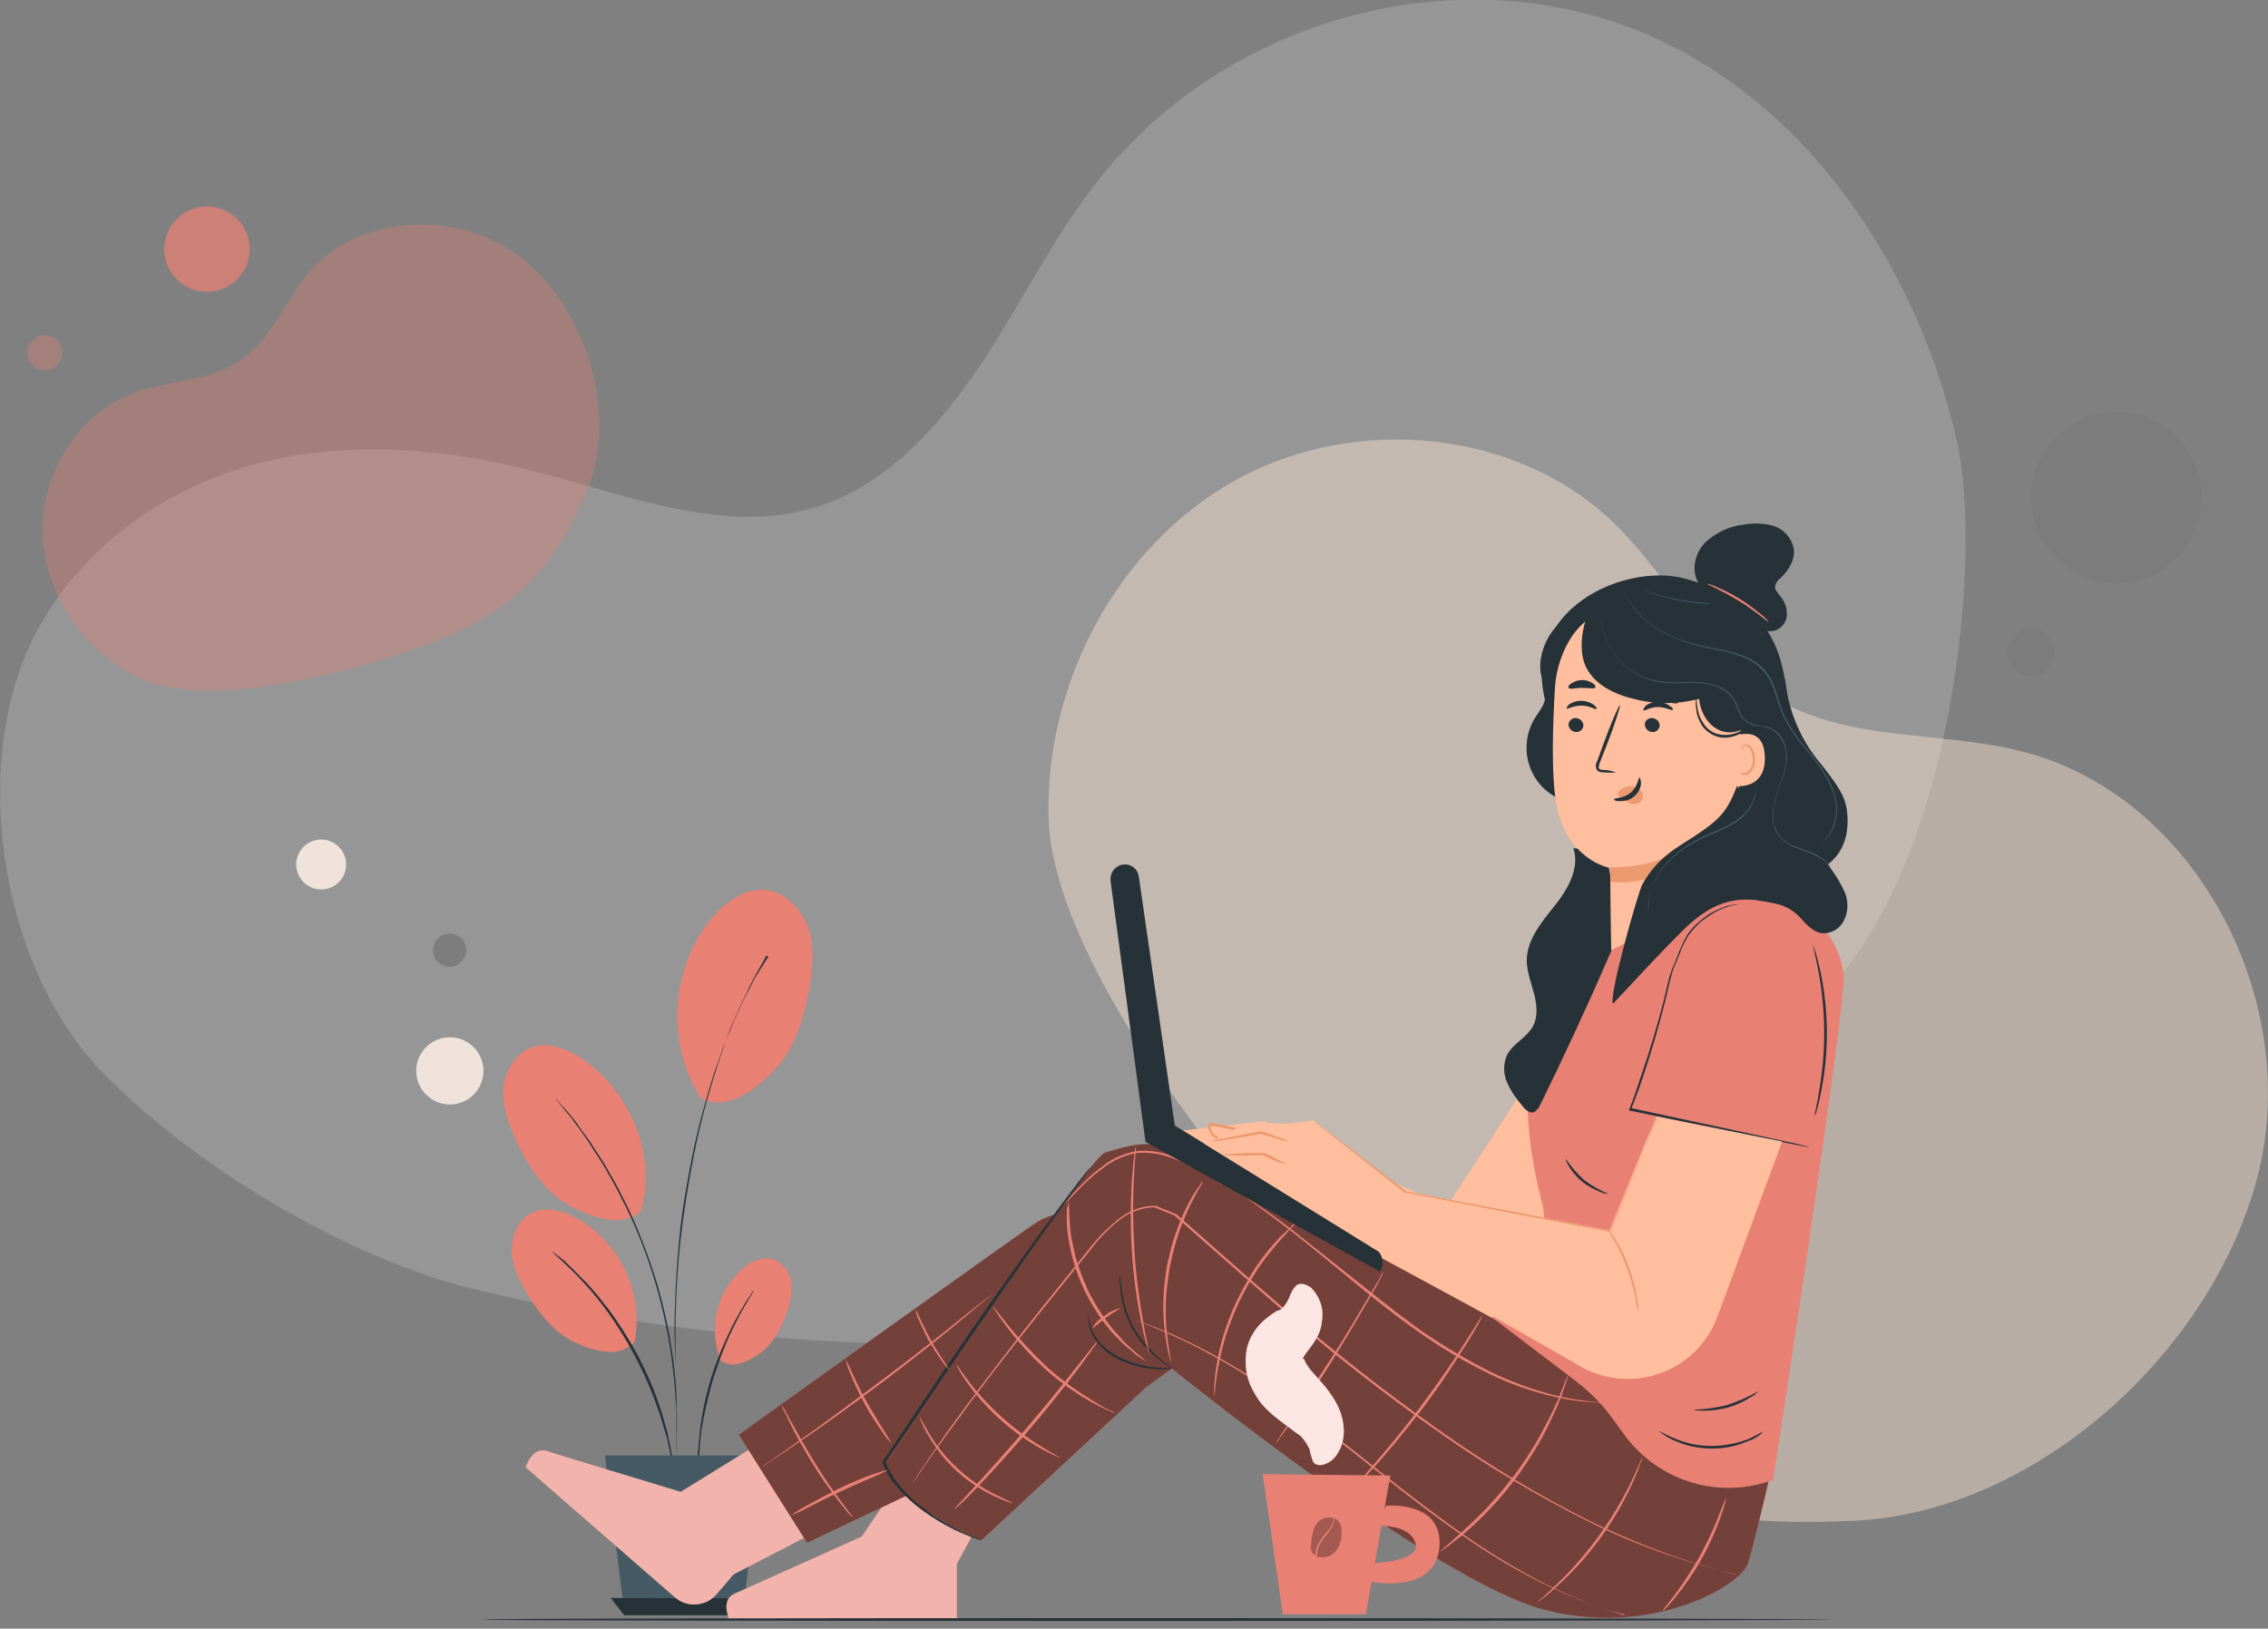 <?xml version="1.0" encoding="utf-8"?>
<!-- Generator: Adobe Illustrator 24.0.1, SVG Export Plug-In . SVG Version: 6.00 Build 0)  -->
<svg version="1.1" id="Layer_1" xmlns="http://www.w3.org/2000/svg" xmlns:xlink="http://www.w3.org/1999/xlink" x="0px" y="0px"
	 viewBox="0 0 472.4 339.3" style="enable-background:new 0 0 472.4 339.3;" xml:space="preserve">
<rect x="0" y="0" width="472.4" height="339.3" fill="#808080" stroke="none"/>
<style type="text/css">
	.st0{opacity:0.21;}
	.st1{fill:#EBEBEB;}
	.st2{fill:#E98074;}
	.st3{fill:#263238;}
	.st4{fill:#455A64;}
	.st5{fill:#FAFAFA;}
	.st6{opacity:0.34;fill:#E98074;}
	.st7{opacity:0.44;}
	.st8{fill:#FFE5D4;}
	.st9{opacity:0.72;fill:#E98074;}
	.st10{opacity:0.85;}
	.st11{fill:#FFF0E8;}
	.st12{opacity:0.33;fill:#E98074;}
	.st13{opacity:0.17;}
	.st14{fill:#FFBE9D;}
	.st15{fill:#EB996E;}
	.st16{opacity:0.4;}
	.st17{fill:#FFFFFF;}
	.st18{opacity:0.5;}
	.st19{opacity:0.8;}
	.st20{opacity:0.3;}
	.st21{opacity:3.000000e-02;}
</style>
<g id="freepik--background-simple--inject-159" class="st0">
	<path class="st1" d="M374.7,211.7c31.6-24.3,38.6-94.6,32.9-119.8C398.6,52,372,15.6,334.4,4s-81.2,2.2-106,34
		c-9.4,11.9-16,25.9-24.5,38.5s-19.3,24.4-33.4,29c-19.1,6.1-39.3-2.2-58.7-7.2c-20.5-5.3-42.3-6.9-62.4-0.5S11,119.4,3.9,140.2
		c-9.1,26.8-1.8,63.8,17.8,83.6s50.7,38.3,77.1,44.8C191.1,291,314.4,284.5,374.7,211.7"/>
</g>
<g id="freepik--Plant--inject-159">
	<path class="st2" d="M146,228.8c-7.4-11.3-6.3-27.6,2.5-37.8c2.8-3.2,6.6-5.9,10.8-5.6s7.8,4.1,9.1,8.1s0.9,8.6,0.1,12.8
		c-1.1,5.9-2.9,12-7,16.4S151.2,231.7,146,228.8"/>
	<path class="st2" d="M150.1,283.4c-2.7-6.8-0.8-14.5,4.7-19.2c1.7-1.4,3.9-2.5,6.1-1.9c2.2,0.8,3.7,2.7,3.9,5
		c0.2,2.3-0.2,4.5-1.1,6.6c-1.1,3-2.6,5.9-5.1,7.8S152.5,285.4,150.1,283.4"/>
	<path class="st2" d="M132.2,279.5c1.9-10.4-3.1-20.8-12.4-25.9c-2.8-1.5-6.3-2.3-9.1-0.9s-4.3,5-4.1,8.3s1.8,6.3,3.5,9
		c2.4,3.9,5.4,7.6,9.5,9.6S129.3,283,132.2,279.5"/>
	<path class="st2" d="M133.5,252.3c3.5-11.5-2.5-25.4-12.5-31.9c-3.1-2-7.1-3.5-10.5-2.1s-5.6,5.3-5.7,9.1s1.4,7.5,3,10.9
		c2.4,4.8,5.4,9.5,9.9,12.3S129.6,256.1,133.5,252.3"/>
	<path class="st3" d="M140.6,308.3c-0.1-0.2-0.1-0.4-0.1-0.5c-0.1-0.4-0.1-1-0.2-1.6c0-0.4-0.1-0.7-0.2-1.1s-0.2-0.9-0.3-1.4
		c-0.2-1-0.4-2.1-0.7-3.3c-0.1-0.6-0.3-1.3-0.5-1.9s-0.4-1.3-0.6-2c-0.4-1.4-0.9-2.9-1.5-4.5c-2.5-6.7-5.9-13.1-10.1-18.9
		c-1-1.3-1.9-2.6-2.9-3.7l-1.4-1.6l-1.3-1.4c-0.8-0.9-1.6-1.7-2.4-2.4l-1-1l-0.9-0.8l-1.2-1.1c-0.1-0.1-0.3-0.3-0.4-0.4
		c0.2,0.1,0.3,0.2,0.5,0.3l1.3,1c0.3,0.2,0.6,0.5,0.9,0.7l1,1c0.7,0.7,1.6,1.5,2.4,2.4l1.4,1.4l1.4,1.6c1,1.1,1.9,2.4,3,3.7
		c2.1,2.9,4.1,6,5.8,9.1c1.7,3.2,3.2,6.5,4.4,9.9c0.5,1.6,1.1,3.1,1.4,4.5c0.2,0.7,0.4,1.4,0.6,2.1l0.4,1.9c0.3,1.2,0.5,2.4,0.6,3.3
		c0.1,0.5,0.2,0.9,0.2,1.4s0.1,0.8,0.1,1.2c0.1,0.6,0.1,1.2,0.1,1.6C140.6,307.9,140.6,308.1,140.6,308.3z"/>
	<path class="st3" d="M140.3,310.4c0-0.1,0-0.2,0-0.2c0-0.2,0-0.4,0-0.7c0.1-0.6,0.1-1.5,0.2-2.5c0.1-0.5,0.1-1.2,0.2-1.8
		s0.1-1.4,0.1-2.2c0-1.6,0.2-3.4,0.1-5.3c0-1,0-2,0-3.1s-0.1-2.2-0.2-3.4c-0.1-2.3-0.4-4.8-0.7-7.4c-1.5-11.3-4.7-22.3-9.7-32.5
		c-1.2-2.3-2.3-4.6-3.5-6.6c-0.6-1-1.1-2-1.7-2.9l-1.7-2.6c-1-1.7-2.1-3.1-3-4.4c-0.5-0.6-0.9-1.2-1.3-1.8l-1.2-1.4l-1.6-2l-0.4-0.5
		c-0.1-0.1-0.1-0.2-0.1-0.2c0.1,0,0.1,0.1,0.2,0.2l0.4,0.5l1.7,1.9l1.2,1.4c0.4,0.5,0.9,1.1,1.3,1.8c0.9,1.3,2.1,2.7,3.1,4.4
		l1.7,2.6c0.6,0.9,1.1,1.9,1.7,2.9c1.2,2,2.3,4.2,3.5,6.6c2.5,5.2,4.5,10.5,6.2,16c1.6,5.5,2.8,11.1,3.5,16.7
		c0.3,2.6,0.6,5.1,0.6,7.4c0,1.2,0.1,2.3,0.1,3.4s0,2.1,0,3.1c0,2-0.1,3.8-0.2,5.4c-0.1,0.8-0.1,1.5-0.1,2.2s-0.2,1.3-0.2,1.8
		c-0.1,1.1-0.2,1.9-0.3,2.5c0,0.3-0.1,0.5-0.1,0.7C140.4,310.3,140.4,310.3,140.3,310.4z"/>
	<path class="st3" d="M159.6,199.1c0,0.1-0.1,0.1-0.1,0.2l-0.3,0.6l-1.3,2.3c-0.3,0.5-0.6,1-0.9,1.6l-1,2l-1.1,2.3
		c-0.4,0.8-0.8,1.7-1.2,2.6s-0.8,1.9-1.3,2.9s-0.8,2.1-1.2,3.2c-0.2,0.6-0.4,1.1-0.6,1.7l-0.6,1.8c-0.4,1.2-0.8,2.4-1.2,3.7
		c-1.6,5.1-3.1,10.7-4.3,16.8s-2.1,11.8-2.7,17.1s-0.9,10.1-1,14.1c-0.1,2-0.1,3.8-0.1,5.4s0,3,0,4.1s0,2,0,2.6v0.7
		c0,0.1,0,0.2,0,0.2c0,0,0-0.1,0-0.2s0-0.4,0-0.7c0-0.6-0.1-1.5-0.1-2.6s-0.1-2.5-0.1-4.1s0-3.4,0.1-5.4c0.1-4,0.4-8.8,0.9-14.1
		s1.5-11.1,2.7-17.1s2.8-11.7,4.4-16.8c0.4-1.3,0.9-2.5,1.3-3.7l0.6-1.8l0.7-1.7c0.4-1.1,0.9-2.2,1.3-3.2s0.9-2,1.3-2.9
		s0.8-1.8,1.2-2.6s0.8-1.6,1.2-2.3l1-2c0.3-0.6,0.7-1.1,1-1.6l1.4-2.2c0.1-0.2,0.3-0.4,0.4-0.6S159.6,199.1,159.6,199.1z"/>
	<path class="st3" d="M157.1,268.7c-0.2,0.5-0.5,0.9-0.8,1.4c-0.5,0.9-1.3,2.1-2.2,3.8s-1.8,3.5-2.8,5.8c-1,2.4-1.9,4.9-2.7,7.4
		c-0.8,2.7-1.4,5.3-1.9,7.6s-0.8,4.5-0.9,6.3s-0.3,3.3-0.3,4.3c0,0.5,0,1.1-0.1,1.6c-0.1-0.5-0.1-1.1-0.1-1.6c0-1,0-2.5,0.2-4.3
		c0.2-2.1,0.4-4.3,0.8-6.4c0.9-5.2,2.5-10.2,4.7-15.1c0.9-2,1.8-3.9,2.9-5.8c0.9-1.6,1.7-2.9,2.3-3.7
		C156.4,269.5,156.8,269.1,157.1,268.7z"/>
	<polygon class="st4" points="126,303.2 158.6,303.2 154.7,336.5 130.1,336.5 	"/>
	<polygon class="st3" points="127.2,332.9 130,336.5 154.7,336.5 157.5,333 	"/>
	<path class="st5" d="M157.3,313c0,0.1-6.8,0.3-15.1,0.3s-15.1-0.1-15.1-0.3s6.8-0.2,15.1-0.2S157.3,312.9,157.3,313z"/>
	<path class="st5" d="M157.3,315.2c0,0.1-6.8,0.2-15.1,0.2s-15.1-0.1-15.1-0.2s6.8-0.2,15.1-0.2S157.3,315.1,157.3,315.2z"/>
	<path class="st5" d="M156.9,317.4c0,0.1-6.5,0.3-14.6,0.3s-14.6-0.1-14.6-0.3s6.5-0.2,14.6-0.2S156.9,317.2,156.9,317.4z"/>
</g>
<path class="st6" d="M84,136c-18.4,6.3-43,10.8-54.5,5.5s-20-17.1-20.6-29.8s7.3-25.6,19.2-29.9c7.2-2.6,15.6-2.3,22-6.7
	c6.4-4.4,9.2-12.2,14.1-18.2c11-12.9,32.8-13.3,45.6-2.2s19,32.4,12.3,48C115.4,118.3,106.9,128.7,84,136"/>
<g class="st7">
	<path class="st8" d="M282.9,273.5c-30.7-30.4-63.8-75.2-64.5-103.3s14.5-56.7,39.2-70.3s58.2-10.5,78.4,8.9
		c12.3,11.9,20,28.9,34.9,37.3s33.4,6.2,50.1,10.4c36.5,9.2,58.7,52.2,49.2,88.7c-9.5,36.4-45.9,69.6-83.6,71.6
		C348.9,318.6,319.9,311.8,282.9,273.5"/>
</g>
<circle class="st9" cx="43.1" cy="51.9" r="8.9"/>
<g class="st10">
	<circle class="st11" cx="93.7" cy="223.1" r="7"/>
</g>
<g class="st10">
	<circle class="st11" cx="66.9" cy="180.1" r="5.2"/>
</g>
<path class="st12" d="M13,73.2c0.1,2-1.4,3.8-3.4,3.9s-3.8-1.4-3.9-3.4c-0.1-2,1.4-3.8,3.4-3.9C11.1,69.7,12.9,71.2,13,73.2
	C13,73.2,13,73.2,13,73.2z"/>
<g class="st13">
	<path d="M97.1,197.7c0.1,1.9-1.3,3.6-3.2,3.7c-1.9,0.1-3.6-1.3-3.7-3.2c-0.1-1.9,1.3-3.6,3.2-3.7C95.3,194.4,97,195.8,97.1,197.7
		C97.1,197.7,97.1,197.7,97.1,197.7z"/>
</g>
<g id="freepik--character-2--inject-159">
	<path class="st14" d="M318.2,225.5l-16.7,25.7l-24.4-10.4l-13.8-7.2l-16.9,1.9l23.9,14.8l0,0l23.3,21.9c5.2,6,14.2,6.7,20.3,1.6
		c1.3-1.1,2.3-2.4,3.2-3.9l19-33.7L318.2,225.5z"/>
	<path class="st14" d="M273.2,239.7c-6.8-2.4-13.9-4.3-21-5.6c-0.4,0.5,0.1,2,0.7,2.4c0.6,0.5,1.3,0.8,2,0.9
		c0.7,0.1,1.4,0.3,2.1,0.6c0.9,0.6,1.6,1.4,2,2.4c1.9,3.1,6.3,5,10.7,4.8"/>
	<path class="st15" d="M269.6,245.3c-0.1,0-0.3,0.1-0.5,0.1c-0.4,0-0.9,0-1.3,0c-1.6-0.1-3.2-0.5-4.6-1.1c-1-0.4-2-1-2.8-1.8
		c-0.5-0.4-0.9-0.9-1.3-1.4c-0.4-0.5-0.7-1.1-1-1.6c-0.3-0.6-0.8-1-1.4-1.3c-0.6-0.2-1.3-0.4-2-0.5c-0.8-0.2-1.5-0.5-2.1-1
		c-0.3-0.3-0.5-0.6-0.7-1c-0.2-0.4-0.2-0.8-0.2-1.2c0-0.2,0.1-0.4,0.2-0.5l0.1-0.1h0.1c5.1,0.9,10.1,2.1,14.9,3.7
		c1.9,0.6,3.4,1.1,4.4,1.5c0.5,0.2,1.1,0.4,1.6,0.6c-0.6-0.1-1.1-0.3-1.6-0.4l-4.4-1.3c-4.9-1.5-9.9-2.7-14.9-3.5l0.2-0.1
		c0,0.1-0.1,0.1-0.1,0.2c0,0.7,0.2,1.3,0.7,1.8c0.6,0.4,1.2,0.7,1.9,0.9c0.7,0.1,1.4,0.3,2.1,0.6c0.7,0.3,1.2,0.8,1.5,1.5
		c1,2.1,2.8,3.7,4.9,4.7c1.4,0.7,2.9,1.1,4.5,1.2C269,245.3,269.6,245.2,269.6,245.3z"/>
	<path class="st2" d="M175,316.5L152.8,328l-3.6,4.2c-2.2,2.5-6.1,2.8-8.6,0.6c0,0,0,0,0,0l-31.1-27.1c0,0,1.3-4.4,4.4-3.4
		s27.9,8.5,27.9,8.5l20.7-12.8L175,316.5z"/>
	<g class="st16">
		<path class="st17" d="M175,316.5L152.8,328l-3.6,4.2c-2.2,2.5-6.1,2.8-8.6,0.6c0,0,0,0,0,0l-31.1-27.1c0,0,1.3-4.4,4.4-3.4
			s27.9,8.5,27.9,8.5l20.7-12.8L175,316.5z"/>
	</g>
	<path class="st2" d="M204.7,315.9l-5.4,9.9v11.6h-47.4c0,0-1.9-4.1,1.1-5.4s26.5-11.9,26.5-11.9l9.8-14.5L204.7,315.9z"/>
	<g class="st16">
		<path class="st17" d="M204.7,315.9l-5.4,9.9v11.6h-47.4c0,0-1.9-4.1,1.1-5.4s26.5-11.9,26.5-11.9l9.8-14.5L204.7,315.9z"/>
	</g>
	<path class="st2" d="M233.4,250.6c0,0-12.8,1-17.4,4s-62.1,44.3-62.1,44.3l14.2,22.5l39.7-18.8L233.4,250.6z"/>
	<g class="st18">
		<path d="M233.4,250.6c0,0-12.8,1-17.4,4s-62.1,44.3-62.1,44.3l14.2,22.5l39.7-18.8L233.4,250.6z"/>
	</g>
	<path class="st2" d="M370.1,301.2c0,0-4.9,21.4-6.1,24.7c-1.8,4.6-20,15.2-42.2,9.5c-23-5.9-77.7-50.3-77.7-50.3l-5.5,4l-34.2,31.8
		c0,0-19.6-8.1-19.6-16.2c0,0,41.6-63.5,45.4-64.6s7.7-2.4,12.3-1.4s73.8,38.9,73.8,38.9l0,0L370.1,301.2z"/>
	<g class="st18">
		<path d="M370.1,301.2c0,0-4.9,21.4-6.1,24.7c-1.8,4.6-20,15.2-42.2,9.5c-23-5.9-77.7-50.3-77.7-50.3l-5.5,4l-34.2,31.8
			c0,0-19.6-8.1-19.6-16.2c0,0,41.6-63.5,45.4-64.6s7.7-2.4,12.3-1.4s73.8,38.9,73.8,38.9l0,0L370.1,301.2z"/>
	</g>
	<path class="st3" d="M226.6,273.9c0.1,0.3,0.2,0.6,0.2,0.9c0.2,0.8,0.4,1.6,0.7,2.3l0.3,0.7c0.1,0.1,0.1,0.3,0.2,0.4l0.3,0.4
		l0.5,0.8l0.7,0.7c1,1.1,2.2,1.9,3.5,2.6c2.4,1.2,5,1.9,7.7,2.2c2.1,0.2,3.3,0.1,3.4,0.2c-0.3,0.1-0.6,0.1-0.9,0.1
		c-0.8,0.1-1.7,0.1-2.5,0c-2.7-0.1-5.4-0.9-7.9-2.1c-1.4-0.7-2.6-1.6-3.6-2.7l-0.7-0.8l-0.5-0.8l-0.3-0.4l-0.2-0.4l-0.3-0.8
		c-0.3-0.8-0.5-1.6-0.5-2.4C226.6,274.5,226.6,274.2,226.6,273.9z"/>
	<path class="st3" d="M244.1,285.1c-0.3-0.1-0.6-0.3-0.8-0.5c-0.7-0.5-1.4-0.9-2-1.5c-2.2-1.7-4-3.8-5.4-6.2
		c-1.3-2.4-2.2-5.1-2.5-7.9c-0.1-0.8-0.2-1.7-0.2-2.5c0-0.3,0-0.6,0-0.9c0.1,0,0.2,1.3,0.5,3.4c0.4,2.7,1.2,5.3,2.5,7.7
		c1.4,2.3,3.1,4.4,5.2,6.2C243.1,284.3,244.1,285,244.1,285.1z"/>
	<path class="st3" d="M204.4,320.9c-0.2,0-0.3-0.1-0.5-0.1l-1.4-0.5c-1.7-0.7-3.4-1.4-5-2.3c-2.5-1.3-4.9-2.9-7.1-4.7
		c-1.3-1.1-2.6-2.4-3.7-3.7c-1.3-1.5-2.3-3.2-2.9-5v-0.1l0.1-0.1l13.4-19.9c7.9-11.6,15.2-22,20.7-29.4c2.7-3.7,5-6.7,6.5-8.7
		l1.8-2.3l0.5-0.6l0.2-0.2c0,0,0,0.1-0.1,0.2l-0.4,0.6c-0.4,0.6-1,1.4-1.7,2.4l-6.4,8.8c-5.4,7.5-12.6,17.9-20.5,29.5
		c-4.9,7.2-9.5,14-13.5,19.8v-0.2c0.7,1.8,1.6,3.4,2.8,4.9c1.1,1.3,2.3,2.6,3.6,3.7c2.2,1.8,4.5,3.4,7,4.7c1.6,0.9,3.2,1.7,4.9,2.4
		l1.3,0.6C204.1,320.7,204.3,320.8,204.4,320.9z"/>
	<path class="st2" d="M177.6,316.1c-0.3-0.2-0.5-0.5-0.8-0.8c-0.5-0.5-1.1-1.3-1.9-2.3c-2-2.6-3.9-5.2-5.6-8
		c-1.7-2.8-3.3-5.6-4.8-8.6c-0.5-1.1-1-2.1-1.3-2.7c-0.2-0.3-0.3-0.7-0.4-1c0.2,0.3,0.4,0.6,0.6,0.9c0.4,0.7,0.8,1.6,1.4,2.6
		c1.2,2.2,2.9,5.2,4.9,8.5s4,6.1,5.5,8.1l1.8,2.4C177.3,315.5,177.5,315.8,177.6,316.1z"/>
	<path class="st2" d="M185.8,300.8c-0.7-0.7-1.4-1.5-1.9-2.3c-2.8-3.9-5.1-8.1-6.9-12.6c-0.4-0.9-0.7-1.9-0.9-2.8
		c0.5,0.9,0.9,1.8,1.3,2.7c0.8,1.7,1.8,4,3.2,6.4s2.7,4.6,3.7,6.1C184.8,299.1,185.3,300,185.8,300.8z"/>
	<path class="st2" d="M197.7,285.3c-0.5-0.5-1-1-1.4-1.6c-1-1.4-1.9-2.8-2.8-4.3c-0.8-1.5-1.5-3-2.2-4.6c-0.3-0.6-0.5-1.3-0.6-2
		c0.1-0.1,1.3,2.9,3.2,6.4S197.8,285.2,197.7,285.3z"/>
	<path class="st2" d="M208.2,268.3c-0.1,0.2-0.3,0.3-0.5,0.4l-1.4,1.2c-1.2,1-2.9,2.5-5.1,4.3c-4.3,3.6-10.3,8.4-17.2,13.6
		s-13.1,9.6-17.8,12.8c-2.3,1.6-4.2,2.8-5.5,3.7l-1.5,1c-0.2,0.1-0.4,0.2-0.5,0.3c0.2-0.1,0.3-0.3,0.5-0.4l1.5-1l5.4-3.8
		c4.6-3.2,10.8-7.8,17.6-12.9s12.9-9.9,17.2-13.4l5.2-4.1l1.4-1.1C207.9,268.6,208,268.4,208.2,268.3z"/>
	<path class="st2" d="M185.1,306.2c-1,0.5-2,1-3,1.4c-1.9,0.8-4.4,1.9-7.2,3.2s-5.3,2.6-7.1,3.5c-1,0.6-2,1-3,1.4
		c0.9-0.7,1.8-1.2,2.8-1.8c1.8-1,4.2-2.3,7-3.7s5.4-2.4,7.3-3.1C182.9,306.8,184,306.4,185.1,306.2z"/>
	<path class="st2" d="M254.7,246.8c-0.5-0.2-0.9-0.5-1.3-0.8c-0.8-0.5-2-1.3-3.6-2.1c-1.8-1-3.6-1.9-5.6-2.6
		c-2.3-0.9-4.8-1.3-7.3-1.1c-2.5,0.4-4.8,1.4-6.8,2.9c-1.7,1.2-3.2,2.5-4.7,4c-1.2,1.2-2.2,2.3-2.9,3c-0.3,0.4-0.7,0.7-1,1.1
		c0.3-0.4,0.6-0.8,0.9-1.2c0.6-0.8,1.5-1.9,2.8-3.1c1.4-1.5,3-2.9,4.7-4.1c2-1.6,4.5-2.6,7-3c2.6-0.2,5.1,0.2,7.5,1.1
		c1.9,0.7,3.8,1.6,5.6,2.7c1.5,0.9,2.7,1.7,3.5,2.3C254,246.2,254.4,246.5,254.7,246.8z"/>
	<path class="st2" d="M239.4,282.1c-0.2-0.5-0.4-1.1-0.5-1.6c-0.3-1.1-0.7-2.6-1.1-4.6c-2.1-10.1-2.7-20.4-2-30.7
		c0.2-2,0.3-3.6,0.5-4.7c0-0.6,0.1-1.1,0.3-1.7c0,0.6,0,1.1-0.1,1.7c-0.1,1.1-0.2,2.7-0.3,4.7c-0.3,5.1-0.2,10.3,0.1,15.4
		c0.3,5.1,1,10.2,1.9,15.3c0.3,1.9,0.7,3.5,0.9,4.6C239.2,281,239.3,281.5,239.4,282.1z"/>
	<path class="st3" d="M382,337.4c0,0.1-63,0.3-140.7,0.3s-140.7-0.1-140.7-0.3s63-0.3,140.7-0.3S382,337.3,382,337.4z"/>
	<path class="st2" d="M211,313.2c-0.3-0.1-0.7-0.2-1-0.3c-0.9-0.3-1.8-0.7-2.7-1.1c-3-1.4-5.7-3.2-8.1-5.4c-2.4-2.2-4.4-4.8-6-7.6
		c-0.5-0.8-0.9-1.7-1.3-2.6c-0.2-0.3-0.3-0.7-0.4-1c0.1,0,0.8,1.3,2,3.4c3.3,5.5,8.2,10,13.9,12.8
		C209.6,312.5,211.1,313.1,211,313.2z"/>
	<path class="st2" d="M220.9,303.7c-0.4-0.1-0.7-0.2-1.1-0.4c-0.7-0.3-1.7-0.8-2.8-1.4c-6.2-3.4-11.5-8.2-15.6-13.9
		c-0.6-0.9-1.2-1.7-1.7-2.7c-0.2-0.3-0.4-0.6-0.5-1c0.1,0,1,1.4,2.6,3.5c4.2,5.5,9.5,10.2,15.5,13.8
		C219.4,302.9,220.9,303.7,220.9,303.7z"/>
	<path class="st2" d="M232.3,294.4c-0.4-0.1-0.9-0.3-1.3-0.5c-0.8-0.3-1.9-0.9-3.3-1.6c-3.6-2-6.9-4.3-9.9-7c-3-2.7-5.7-5.7-8.2-9
		c-0.9-1.2-1.7-2.3-2.1-3c-0.3-0.4-0.5-0.7-0.7-1.1c0.3,0.3,0.6,0.6,0.9,1l2.3,2.9c2.5,3.1,5.3,6.1,8.2,8.8c3,2.7,6.3,5,9.7,7.1
		c1.3,0.8,2.4,1.4,3.2,1.8C231.5,293.9,231.9,294.1,232.3,294.4z"/>
	<path class="st2" d="M222.6,250.2c0.1,0,0,2.2,0.3,5.6c0.1,0.9,0.2,1.8,0.4,2.8s0.5,2,0.7,3.2c0.7,2.4,1.6,4.7,2.6,7
		c1.1,2.2,2.4,4.4,3.9,6.4c0.7,0.9,1.3,1.8,2,2.5s1.3,1.5,1.9,2.1c2.5,2.4,4.3,3.6,4.2,3.7c-0.4-0.2-0.9-0.5-1.3-0.8
		c-0.5-0.3-1-0.7-1.4-1.1c-0.5-0.5-1.2-0.9-1.8-1.5s-1.3-1.3-2-2s-1.4-1.6-2.1-2.5c-3-4-5.3-8.6-6.6-13.5c-0.3-1.1-0.5-2.2-0.7-3.2
		c-0.2-0.9-0.3-1.9-0.4-2.8c-0.1-0.8-0.1-1.6-0.1-2.4c0-0.6,0-1.2,0-1.8C222.5,251.2,222.5,250.7,222.6,250.2z"/>
	<path class="st2" d="M250.6,246c-0.2,0.5-0.4,0.9-0.7,1.4c-0.3,0.4-0.6,1-0.9,1.6s-0.7,1.3-1.1,2.1c-0.9,1.9-1.7,3.8-2.4,5.8
		c-0.8,2.4-1.4,4.9-1.9,7.4c-0.4,2.5-0.7,5-0.8,7.6c0,2.1,0,4.2,0.3,6.2c0.1,0.9,0.2,1.7,0.3,2.4s0.2,1.3,0.3,1.8
		c0.1,0.5,0.2,1,0.2,1.5c-0.2-0.5-0.3-1-0.4-1.5c-0.2-0.6-0.3-1.2-0.4-1.8c-0.1-0.7-0.3-1.5-0.4-2.4c-0.3-2.1-0.4-4.2-0.4-6.3
		c0-2.6,0.3-5.1,0.7-7.7c0.5-2.5,1.1-5,2-7.5c0.7-2,1.5-3.9,2.5-5.8c0.4-0.8,0.8-1.5,1.2-2.1c0.3-0.5,0.6-1,1-1.5
		C250,246.8,250.2,246.4,250.6,246z"/>
	<path class="st2" d="M270.2,254.5c-0.3,0.4-0.7,0.8-1.1,1.2c-0.4,0.4-0.8,0.8-1.3,1.4s-1.1,1.2-1.7,1.9c-1.4,1.7-2.8,3.4-4,5.2
		c-1.5,2.2-2.8,4.6-4,7c-1.1,2.4-2.1,5-2.9,7.5c-0.6,2.1-1.1,4.2-1.5,6.4c-0.2,0.9-0.3,1.8-0.4,2.5s-0.2,1.4-0.2,1.9
		c0,0.5-0.1,1.1-0.2,1.6c0-0.5,0-1.1,0-1.6c0-0.5,0-1.2,0.1-1.9s0.1-1.6,0.3-2.5c0.3-2.2,0.8-4.4,1.4-6.5c0.8-2.6,1.7-5.1,2.9-7.6
		c1.2-2.4,2.5-4.8,4-7.1c1.3-1.8,2.6-3.6,4.1-5.2c0.6-0.7,1.2-1.3,1.8-1.8s1-1,1.4-1.3C269.2,255.1,269.7,254.8,270.2,254.5z"/>
	<path class="st2" d="M288.2,264.9c-0.2,0.5-0.4,1-0.7,1.5c-0.5,1-1.2,2.3-2.2,4c-1.9,3.3-4.6,7.9-7.7,12.9s-6.1,9.3-8.3,12.5
		c-1.1,1.6-2,2.8-2.7,3.7c-0.3,0.5-0.6,0.9-1,1.3c0.3-0.5,0.6-1,0.9-1.4l2.5-3.8c2.1-3.2,5-7.6,8.2-12.5s5.8-9.5,7.8-12.8l2.3-3.9
		C287.6,265.8,287.8,265.3,288.2,264.9z"/>
	<path class="st2" d="M308.8,274.1c0,0,0,0.1-0.2,0.4l-0.6,1.2c-0.6,1-1.4,2.5-2.5,4.2c-2.2,3.5-5.3,8.4-9.1,13.4
		s-7.5,9.4-10.3,12.5c-1.4,1.5-2.5,2.8-3.4,3.6l-1,0.9c-0.1,0.1-0.2,0.2-0.3,0.3c0,0,0.1-0.1,0.3-0.4l0.9-1l3.2-3.7
		c2.7-3.1,6.4-7.5,10.2-12.6s7-9.8,9.2-13.3l2.6-4.1l0.7-1.1C308.6,274.3,308.7,274.2,308.8,274.1z"/>
	<path class="st2" d="M326.6,286.5c0,0.2,0,0.3-0.1,0.5l-0.4,1.3c-0.2,0.5-0.4,1.2-0.7,2s-0.6,1.7-1,2.6c-1,2.2-2,4.4-3.2,6.6
		c-2.9,5.2-6.4,10.1-10.5,14.5c-1.7,1.8-3.4,3.5-5.3,5.1c-0.8,0.7-1.5,1.3-2.2,1.8s-1.2,1-1.7,1.3l-1.1,0.8
		c-0.1,0.1-0.3,0.2-0.4,0.2c0,0,0.1-0.1,0.3-0.3l1-0.9c0.5-0.4,1-0.8,1.6-1.4s1.3-1.1,2.1-1.9c1.5-1.4,3.3-3.1,5.2-5.1
		c2-2.2,3.9-4.5,5.7-6.9c1.7-2.4,3.4-4.9,4.8-7.5c1.3-2.4,2.5-4.6,3.3-6.5c0.5-0.9,0.8-1.8,1.1-2.6s0.6-1.4,0.8-2s0.4-0.9,0.5-1.2
		C326.4,286.8,326.5,286.7,326.6,286.5z"/>
	<path class="st2" d="M342.1,303.4c-0.1,0.5-0.2,1-0.4,1.4c-0.3,0.9-0.8,2.2-1.5,3.8c-3.7,8.3-9.1,15.7-15.8,21.8
		c-1.3,1.2-2.3,2.1-3.1,2.6c-0.4,0.3-0.8,0.6-1.2,0.9c0.3-0.4,0.7-0.7,1.1-1c0.7-0.6,1.8-1.6,3-2.8c6.5-6.2,11.8-13.6,15.7-21.7
		c0.7-1.5,1.3-2.8,1.7-3.7C341.7,304.3,341.9,303.8,342.1,303.4z"/>
	<path class="st2" d="M359.5,312.2c0,0.3-0.1,0.7-0.2,1c-0.2,0.7-0.5,1.6-0.9,2.8c-2.1,6-5.3,11.7-9.3,16.6c-0.8,1-1.4,1.7-1.9,2.2
		s-0.7,0.8-0.8,0.7s0.9-1.2,2.4-3.2c1.9-2.6,3.6-5.2,5.2-8c1.5-2.8,2.9-5.6,4-8.6C358.9,313.6,359.4,312.1,359.5,312.2z"/>
	<path class="st2" d="M228.6,279.5c-0.1,0.1-0.1,0.3-0.2,0.4c-0.2,0.3-0.5,0.7-0.8,1.1c-0.7,1-1.7,2.3-2.9,4
		c-2.5,3.3-6.1,7.9-10.2,12.7s-8,9.1-10.9,12.1c-1.4,1.5-2.6,2.7-3.5,3.5l-1,0.9c-0.1,0.1-0.2,0.2-0.4,0.3c0,0,0.1-0.1,0.3-0.4
		l0.9-1l3.3-3.6c2.8-3.1,6.7-7.4,10.8-12.2s7.7-9.3,10.3-12.6l3.1-3.9l0.8-1C228.5,279.6,228.6,279.5,228.6,279.5z"/>
	<path class="st2" d="M233.4,272.5c0.1,0.1-1.4,0.8-3,2s-2.8,2.3-2.9,2.2c0.6-1.1,1.5-1.9,2.6-2.6
		C231.1,273.3,232.2,272.8,233.4,272.5z"/>
	<path class="st2" d="M338.6,336.4l-0.3-0.1l-0.9-0.2c-0.8-0.2-1.9-0.5-3.4-1c-4.1-1.4-8.1-3-12-4.9c-5.7-2.8-11.3-6.1-16.5-9.7
		c-6-4.1-12.3-8.9-18.8-14.1s-12.8-10-18.7-14.2c-5.2-3.7-10.6-7.2-16.2-10.2c-3.8-2.1-7.7-3.9-11.6-5.5c-1.4-0.6-2.5-1-3.3-1.3
		l-0.8-0.3c-0.2-0.1-0.3-0.1-0.3-0.1l0.3,0.1l0.9,0.3c0.8,0.3,1.9,0.6,3.3,1.2c4,1.5,7.9,3.4,11.7,5.4c5.6,3.1,11,6.4,16.3,10.2
		c5.9,4.1,12.2,9,18.7,14.2s12.8,10,18.7,14.1c5.2,3.6,10.7,6.9,16.4,9.8c3.9,1.9,7.8,3.6,11.9,5c1.4,0.5,2.6,0.9,3.3,1.1l0.9,0.3
		C338.4,336.3,338.5,336.3,338.6,336.4z"/>
	<path class="st2" d="M361.8,328c0,0-3.1-0.6-8.5-2.2c-7.7-2.3-15.2-5.2-22.4-8.8c-10.6-5.3-20.9-11.4-30.6-18.2
		c-11.9-8.3-23.4-17.3-34.4-26.9c-7.4-6.4-14.5-12.7-21.2-18.6h0.1l-4.4-1.8h0.1c-2.8,0.1-5.5,1.1-7.6,2.9c-2.1,1.7-4,3.6-5.6,5.8
		c-3.3,4.1-6.5,8.1-9.5,11.8c-6,7.5-11.2,14.1-15.4,19.8s-7.5,10.2-9.6,13.3l-2.5,3.6l-0.6,0.9c-0.1,0.1-0.1,0.2-0.2,0.3
		c0.1-0.1,0.1-0.2,0.2-0.3l0.6-1c0.5-0.8,1.3-2.1,2.4-3.6c2.1-3.2,5.3-7.8,9.5-13.4s9.3-12.3,15.3-19.8l9.5-11.8
		c1.7-2.2,3.6-4.1,5.7-5.8c2.2-1.9,5-3,7.9-3h0.1l4.4,1.8l0,0l0,0c6.7,5.9,13.7,12.2,21.2,18.6c11,9.6,22.5,18.6,34.4,27
		c9.7,6.8,19.9,13,30.5,18.3c7.2,3.5,14.6,6.5,22.3,8.9c2.7,0.8,4.8,1.4,6.3,1.8l1.6,0.4C361.6,327.9,361.8,328,361.8,328z"/>
	<path class="st2" d="M334.7,292.2h-0.2h-0.7c-0.6,0-1.5,0-2.6-0.1c-3.2-0.2-6.3-0.8-9.4-1.6c-4.6-1.2-9-2.9-13.2-5.1
		c-5.2-2.6-10.1-5.7-14.8-9.1c-5-3.6-9.5-7.3-13.6-10.7s-7.8-6.4-11-8.9s-5.8-4.4-7.6-5.7l-2.1-1.5l-0.5-0.4l-0.2-0.1
		c0,0,0.1,0,0.2,0.1l0.6,0.4c0.5,0.3,1.2,0.8,2.2,1.4c1.9,1.3,4.5,3.1,7.7,5.6s6.9,5.5,11.1,8.8s8.7,7,13.6,10.6
		c4.6,3.4,9.6,6.4,14.7,9.1c4.2,2.2,8.6,3.9,13.1,5.2c3.1,0.9,6.2,1.4,9.3,1.8c1.1,0.1,2,0.1,2.6,0.2l0.7,0
		C334.5,292.1,334.6,292.2,334.7,292.2z"/>
	<path class="st3" d="M287.4,264.9L287.4,264.9c1.1-1.6,0.6-3.8-1.1-4.9c0,0,0,0-0.1,0l-41.5-25.5l-7.5-51.9c-0.2-1.5-1.5-2.6-3-2.5
		l0,0c-1.6,0-2.9,1.4-2.9,3c0,0.1,0,0.2,0,0.3l7.3,54.5L287.4,264.9z"/>
	<path class="st2" d="M365.2,182.4c1.2,1.1,17.3,7.4,18.8,20.6c0.7,5.9-14.7,105.4-14.7,105.4l-1.8,0.5c-10.6,3.1-22.1-0.7-28.8-9.5
		l-3-4.1c-2.4-3.3-5.4-6.1-8.7-8.5l-16.3-12.4l11.9-10.9l-1.2-12.1c0,0-5.2-18.6-2.3-27.9s16.9-28.8,16.9-28.8l6.9-7.8L365.2,182.4z
		"/>
	<path class="st3" d="M367.3,298.3c-0.2,0.2-0.5,0.4-0.7,0.6c-0.3,0.2-0.6,0.4-0.9,0.6c-0.4,0.2-0.8,0.5-1.3,0.6
		c-1.1,0.5-2.3,0.9-3.5,1.2c-3,0.7-6.1,0.6-9.1-0.1c-1.2-0.3-2.4-0.8-3.5-1.3c-0.4-0.2-0.9-0.4-1.3-0.7c-0.3-0.2-0.6-0.4-0.9-0.6
		c-0.5-0.4-0.7-0.6-0.7-0.6s1.1,0.7,3,1.5c1.1,0.5,2.3,0.9,3.5,1.2c2.9,0.7,5.9,0.7,8.8,0.1c1.2-0.2,2.4-0.6,3.5-1
		C366.1,298.9,367.2,298.2,367.3,298.3z"/>
	<path class="st3" d="M366.3,289.8c-0.5,0.5-1,1-1.7,1.3c-2.9,1.9-6.3,2.8-9.8,2.8c-0.7,0-1.4,0-2.1-0.2c2.4-0.1,4.8-0.4,7.1-1
		C362.1,291.9,364.3,291,366.3,289.8z"/>
	<path class="st2" d="M370.8,187.9c0,0-16.3-3.9-20.3,11.7c-2.9,10.7-6.6,21.3-10.8,31.6l37.2,7.8C376.9,239,389,197.7,370.8,187.9z
		"/>
	<path class="st3" d="M376.9,239c-0.2,0-0.5,0-0.7-0.1l-2.1-0.4l-7.9-1.6l-26.6-5.5l-0.3-0.1l0.1-0.3c0.8-2,1.5-4,2.2-6.2
		c2-5.8,3.7-11.4,5-16.6c0.3-1.3,0.6-2.6,0.9-3.8s0.7-2.4,1.2-3.5s0.8-2.2,1.3-3.2c0.4-1,0.9-2,1.4-2.9c1-1.5,2.4-2.8,3.9-3.9
		c1.1-0.8,2.4-1.4,3.7-1.9c0.8-0.3,1.7-0.5,2.5-0.6c0.3,0,0.6,0,0.9,0c0,0-0.3,0-0.9,0.1c-0.8,0.1-1.7,0.4-2.5,0.7
		c-1.3,0.5-2.5,1.2-3.6,2c-1.5,1-2.7,2.3-3.8,3.8c-0.5,0.9-1,1.8-1.4,2.8c-0.4,1-0.8,2.1-1.3,3.2s-0.8,2.3-1.1,3.5s-0.6,2.5-0.9,3.8
		c-1.3,5.2-2.9,10.8-4.9,16.7c-0.7,2.1-1.5,4.2-2.3,6.2l-0.2-0.4l26.5,5.7l7.8,1.7l2.1,0.5C376.4,238.9,376.6,238.9,376.9,239z"/>
	<path class="st3" d="M335,248.7c-0.6,0-1.2-0.1-1.7-0.4c-2.7-1-5-2.8-6.5-5.3c-0.3-0.5-0.6-1-0.7-1.6c1.1,1.6,2.4,3.1,3.8,4.4
		C331.5,247,333.2,248,335,248.7z"/>
	<path class="st3" d="M378,232.5c0-0.5,0.1-0.9,0.2-1.4c0.2-0.9,0.5-2.2,0.7-3.8c1.5-8.4,1.4-17-0.2-25.3c-0.3-1.6-0.6-2.9-0.8-3.8
		c-0.1-0.5-0.2-0.9-0.3-1.4c0.2,0.4,0.3,0.9,0.5,1.4c0.3,0.9,0.6,2.2,1,3.8c1.8,8.4,1.9,17.1,0.2,25.5c-0.3,1.6-0.6,2.9-0.9,3.8
		C378.4,231.6,378.2,232.1,378,232.5z"/>
	<path class="st3" d="M327.7,176.7c1.4,4.1-1.1,8.5-3.8,11.9s-5.8,7-5.9,11.4c0,2.4,0.9,4.6,1.5,6.9s0.9,4.8-0.2,6.9
		c-1.3,2.4-4.2,3.6-5.4,6c-0.8,1.8-0.8,3.9,0,5.7c0.8,1.8,1.9,3.4,3.2,4.9c0.6,0.8,1.5,1.6,2.4,1.3c0.5-0.3,1-0.8,1.2-1.3
		c5-10.2,9.8-20.5,14.3-30.9c1.1-2.2,1.8-4.6,2.1-7c0.4-5.1-2.6-10-2.1-15.1"/>
	<path class="st3" d="M326.1,128.9c-4.2,2.7-5.9,8.4-5.1,11.7c0.4,1.7,1.2,3.4,0.8,5.1c-0.3,1.5-1.3,2.6-2.1,3.9
		c-3.4,5.6-1.7,12.8,3.9,16.2c3.3,2,7.3,2.3,10.9,0.8"/>
	<path class="st3" d="M323.6,150.9c-10.3-22.7,14.2-34.1,27.6-30.3c12.6,3.6,18,9.8,20,18.2s2,17.5-1.3,25.6c-1.6,3.9-4.6,8-8.8,8.5
		"/>
	<path class="st14" d="M335.6,198c-0.2-10.8-0.2-17.3-0.2-17.2s-9.3-1.6-11.3-13.7c-1-6.1-0.7-16-0.2-24.1
		c0.5-7.3,5.3-16.2,12.6-15.5l22.7,5.7c2.2,0.2,3.9,2.1,3.8,4.3l0,0l-1.5,46.9"/>
	<path class="st3" d="M326.7,150.9c0,0.8,0.6,1.5,1.5,1.6c0.8,0.1,1.5-0.5,1.6-1.3c0,0,0,0,0,0c0-0.8-0.6-1.5-1.5-1.6
		C327.5,149.5,326.8,150.1,326.7,150.9C326.7,150.9,326.7,150.9,326.7,150.9z"/>
	<path class="st3" d="M342.6,150.9c0,0.8,0.6,1.5,1.5,1.6c0.8,0.1,1.5-0.5,1.6-1.3c0,0,0,0,0,0c0-0.8-0.6-1.5-1.5-1.6
		C343.4,149.5,342.6,150.1,342.6,150.9C342.6,150.9,342.6,150.9,342.6,150.9z"/>
	<path class="st3" d="M326.3,147.6c0.2,0.2,1.4-0.6,3.1-0.6s2.9,0.9,3.1,0.7s-0.1-0.5-0.6-0.9c-0.7-0.5-1.6-0.8-2.5-0.8
		c-0.9,0-1.7,0.2-2.5,0.7C326.4,147.1,326.3,147.5,326.3,147.6z"/>
	<path class="st3" d="M342.3,148c0.2,0.2,1.4-0.7,3-0.7s2.9,0.8,3.1,0.6s-0.1-0.5-0.7-0.9c-0.7-0.5-1.6-0.8-2.5-0.8
		c-0.9,0-1.7,0.3-2.4,0.8C342.4,147.5,342.2,147.9,342.3,148z"/>
	<path class="st3" d="M336.6,160.9c-0.9-0.3-1.8-0.5-2.7-0.5c-0.4,0-0.8-0.1-0.9-0.4c0-0.4,0.1-0.9,0.3-1.3c0.4-1,0.8-2.1,1.3-3.3
		c1.8-4.6,3-8.5,2.8-8.5s-1.8,3.6-3.5,8.3c-0.4,1.1-0.8,2.2-1.2,3.3c-0.3,0.5-0.4,1.1-0.2,1.7c0.1,0.3,0.4,0.5,0.7,0.6
		c0.2,0.1,0.5,0.1,0.7,0.1C334.7,161,335.6,161,336.6,160.9z"/>
	<path class="st15" d="M335.4,180.7c5.7,0.1,11.4-1.4,16.3-4.3c0,0-4.1,8.5-16.3,7.3V180.7z"/>
	<path class="st15" d="M337.2,164.9c0.6-0.8,1.7-1.2,2.7-1.1c0.7,0.1,1.4,0.4,1.9,1c0.5,0.6,0.5,1.4,0.1,2c-0.5,0.6-1.4,0.8-2.2,0.6
		c-0.8-0.3-1.5-0.7-2.2-1.3c-0.2-0.1-0.3-0.3-0.5-0.5C337,165.4,337,165.1,337.2,164.9"/>
	<path class="st3" d="M341.5,162c-0.3,0-0.3,1.8-1.8,3.1s-3.5,1.1-3.5,1.4s0.4,0.4,1.3,0.4c1.1,0,2.1-0.3,2.9-1
		c0.8-0.7,1.3-1.6,1.4-2.6C341.8,162.5,341.6,162,341.5,162z"/>
	<path class="st3" d="M341.9,145.5c0.2,0.5,1.8,0.2,3.8,0.5s3.6,0.8,3.8,0.4c0.1-0.2-0.2-0.6-0.8-1.1c-1.7-1.1-3.9-1.3-5.8-0.6
		C342.2,144.9,341.8,145.3,341.9,145.5z"/>
	<path class="st3" d="M326.7,143.3c0.3,0.4,1.5,0,2.8,0s2.6,0.3,2.8-0.1c0.1-0.2-0.1-0.6-0.6-0.9c-0.7-0.4-1.5-0.7-2.3-0.6
		c-0.8,0-1.6,0.3-2.3,0.8C326.8,142.7,326.6,143.1,326.7,143.3z"/>
	<path class="st14" d="M361,153.5c0.2-0.1,6.5-2.9,6.6,4.4s-7.3,5.9-7.3,5.6S361,153.5,361,153.5z"/>
	<path class="st15" d="M362.5,160.8c0,0,0.1,0.1,0.3,0.2c0.3,0.1,0.6,0.1,0.9,0c1-0.6,1.5-1.7,1.4-2.8c0-0.6-0.1-1.2-0.4-1.8
		c-0.1-0.5-0.5-0.9-1-1c-0.3-0.1-0.6,0.1-0.7,0.4c-0.1,0.2,0,0.4-0.1,0.4s-0.2-0.1-0.1-0.4c0-0.2,0.1-0.3,0.3-0.5
		c0.2-0.1,0.5-0.2,0.7-0.2c0.6,0.1,1.1,0.5,1.3,1.1c0.3,0.6,0.5,1.3,0.5,2c0,1.5-0.8,2.9-1.8,3.2c-0.4,0.1-0.8,0.1-1.2-0.2
		C362.5,160.9,362.5,160.8,362.5,160.8z"/>
	<path class="st3" d="M334.1,123.8c-4,2.1-5.7,10.4-4,14.6s6.2,6.3,10.6,7.3c4.3,1.1,8.9,1,13.2-0.1c0.3,3,2.1,6,5,6.8
		c3.8,1,7.6-2.4,8.5-6.3s-0.4-7.8-1.7-11.5"/>
	<path class="st3" d="M366.2,150.2c0,0-0.2,0.2-0.6,0.5c-0.5,0.4-1.1,0.9-1.7,1.3c-0.9,0.6-1.8,1.1-2.8,1.4
		c-1.3,0.4-2.6,0.4-3.9-0.1c-1.2-0.5-2.3-1.4-2.9-2.5c-0.5-0.9-0.9-1.9-1-3c-0.1-0.7-0.1-1.4-0.1-2.1c0-0.3,0-0.5,0.1-0.8
		c0.1,0,0,1.1,0.3,2.8c0.2,1,0.5,2,1.1,2.8c0.6,1.1,1.6,1.9,2.7,2.3c1.2,0.4,2.4,0.4,3.6,0.1c1-0.3,1.9-0.7,2.8-1.3
		C365.3,150.9,366.2,150.2,366.2,150.2z"/>
	<path class="st3" d="M384.3,186c-0.8-1.8-1.8-3.5-3-5.1l-0.6-0.8c3.2-2.4,4.6-6.3,4-11.2c-0.4-2.9-1.5-4.9-6.2-10.7
		c-3.8-4.8-6.1-10.7-6.7-16.8l-3.3,9.3l1.3,10.7l-3.1,6.4l-1.9,0.8l-3-4.9c-2,5.5-4,7.2-8.1,10s-8.2,4.5-11.6,10.5
		c-0.9,1.6-7.2,23.9-6.1,24.9c0,0,11.7-12.7,15.5-16.2c4.6-4.2,8.6-5.9,14.1-5.4c3.9,0.7,6.4,0.7,9.2,3.5c1.3,1.4,2.6,3,4.5,3.4
		c2,0.2,3.9-0.8,4.8-2.7C385,189.9,385,187.9,384.3,186z"/>
	<path class="st4" d="M381.5,181.1c0,0-0.1-0.3-0.5-0.7c-0.5-0.7-1.1-1.2-1.8-1.6c-1.1-0.6-2.3-1.2-3.6-1.6
		c-0.8-0.3-1.6-0.6-2.3-0.9c-0.9-0.4-1.6-0.9-2.3-1.6c-0.7-0.7-1.3-1.6-1.5-2.6c-0.3-1.1-0.4-2.2-0.2-3.3c0.2-2.3,1.2-4.6,2-7
		c0.4-1.2,0.7-2.5,0.7-3.8c0.1-1.4-0.2-2.7-0.9-3.9c-0.3-0.6-0.8-1.1-1.3-1.6c-0.6-0.4-1.2-0.7-1.9-0.9c-0.7-0.2-1.4-0.3-2.1-0.4
		c-0.7-0.1-1.5-0.4-2.1-0.8c-0.6-0.5-1.1-1.1-1.4-1.8c-0.3-0.7-0.6-1.4-0.8-2c-0.6-1.3-1.5-2.3-2.8-3c-1.2-0.6-2.5-1.1-3.8-1.2
		c-1.3-0.1-2.6-0.2-3.9-0.1c-1.3,0-2.5,0.1-3.8,0c-3.3-0.2-6.5-1.5-9-3.7c-1.3-1.2-2.4-2.6-3.2-4.1c-0.6-1.2-1.1-2.4-1.3-3.7
		c-0.2-0.8-0.3-1.7-0.3-2.5c0-0.3,0-0.6,0-0.9c0,0.1,0,0.1,0,0.2c0,0.1,0,0.4,0,0.6c0,0.8,0.2,1.7,0.3,2.5c0.3,1.3,0.7,2.5,1.3,3.7
		c0.8,1.5,1.9,2.9,3.2,4.1c1.6,1.4,3.5,2.4,5.5,3c1.1,0.3,2.3,0.5,3.5,0.6c1.2,0.1,2.5,0,3.7,0c1.3-0.1,2.6,0,4,0.1
		c1.4,0.2,2.7,0.6,3.9,1.2c0.6,0.3,1.2,0.8,1.7,1.3c0.5,0.5,0.9,1.2,1.2,1.8c0.3,0.7,0.5,1.4,0.8,2c0.3,0.7,0.7,1.2,1.3,1.7
		c0.6,0.4,1.3,0.7,2,0.8c0.7,0.2,1.4,0.3,2.1,0.4c0.7,0.2,1.4,0.5,2,0.9c0.6,0.5,1,1,1.4,1.6c0.6,1.2,0.9,2.6,0.9,4
		c-0.1,1.3-0.3,2.6-0.8,3.9c-0.8,2.4-1.8,4.7-2,7c-0.1,1.1-0.1,2.2,0.2,3.2c0.3,1,0.8,1.9,1.5,2.6c0.7,0.6,1.4,1.2,2.3,1.5
		c0.7,0.3,1.5,0.6,2.3,0.9c1.3,0.4,2.5,0.9,3.6,1.6c0.7,0.4,1.3,1,1.8,1.7C381.2,180.6,381.4,180.9,381.5,181.1z"/>
	<path class="st4" d="M378.7,175.9c0,0,0-0.1,0.2-0.1s0.3-0.2,0.5-0.3c0.6-0.4,1.1-1,1.5-1.6c0.7-1,1.1-2.1,1.3-3.2
		c0.3-1.5,0.3-3.1-0.1-4.6c-0.5-1.8-1.3-3.5-2.3-5.1c-1.2-1.8-2.5-3.5-3.9-5.2c-1.6-1.8-3-3.8-4.1-5.9c-1.2-2.2-1.7-4.8-2.7-7.2
		c-0.5-1.2-1.2-2.3-2.1-3.2c-0.9-0.9-1.9-1.6-3-2.2c-2.2-1-4.5-1.6-6.8-2c-2.1-0.4-4.3-0.9-6.3-1.6c-1.8-0.6-3.5-1.4-5.2-2.3
		c-2.4-1.4-4.4-3.2-6-5.5c-0.4-0.6-0.8-1.3-1.1-1.9c-0.1-0.2-0.2-0.4-0.2-0.5s-0.1-0.2-0.1-0.2l0.1,0.2c0.1,0.1,0.1,0.3,0.3,0.5
		c0.3,0.7,0.7,1.3,1.1,1.9c1.6,2.2,3.6,4.1,6,5.4c1.6,0.9,3.4,1.7,5.2,2.3c2.1,0.6,4.2,1.1,6.3,1.5c2.4,0.4,4.7,1,6.9,2
		c1.2,0.6,2.2,1.3,3.1,2.2c0.9,1,1.6,2.1,2.1,3.3c1,2.5,1.5,5,2.6,7.2c1.2,2.1,2.5,4.1,4.1,5.9c1.4,1.7,2.7,3.4,3.9,5.2
		c1.1,1.6,1.8,3.3,2.3,5.2c0.4,1.5,0.4,3.1,0.1,4.7c-0.2,1.2-0.7,2.3-1.4,3.2c-0.4,0.6-1,1.1-1.6,1.6
		C379.1,175.6,378.9,175.8,378.7,175.9z"/>
	<path class="st4" d="M343.4,189.8c0-0.1,0-0.3,0-0.4c0-0.4,0-0.7,0-1.1c0.1-1.4,0.4-2.7,0.9-4c0.8-1.9,1.9-3.6,3.3-5
		c1.7-1.8,3.7-3.2,5.9-4.4c2.3-1.2,4.7-2,6.7-3.1c0.9-0.5,1.8-1.1,2.6-1.8c0.7-0.6,1.3-1.3,1.8-2.1c0.7-1.1,1.1-2.5,1.1-3.8
		c0-0.5-0.1-1-0.3-1.4c0.1,0.1,0.1,0.2,0.1,0.4c0.1,0.4,0.2,0.7,0.2,1.1c0.1,1.4-0.3,2.7-1,3.9c-0.5,0.8-1.1,1.5-1.8,2.2
		c-0.8,0.7-1.7,1.3-2.7,1.8c-2,1.1-4.4,1.9-6.7,3.1c-2.2,1.1-4.2,2.6-5.9,4.3c-1.4,1.4-2.5,3.1-3.3,4.9c-0.5,1.2-0.9,2.6-1,3.9
		c0,0.5,0,0.8,0,1.1S343.4,189.8,343.4,189.8z"/>
	<path class="st4" d="M367,132.4c0,0-0.1-0.4-0.4-1.1c-0.5-0.9-1.1-1.8-1.9-2.4c-1.2-1-2.6-1.7-4.1-2.2c-1.8-0.5-3.7-0.8-5.6-0.9
		c-3.5-0.3-6.9-0.9-10.3-2c-1.3-0.4-2.3-0.8-3-1.1c-0.3-0.1-0.6-0.3-0.8-0.3s-0.3-0.1-0.3-0.1c0.1,0,0.2,0,0.3,0.1l0.8,0.3
		c0.7,0.3,1.7,0.6,3,1c3.3,1,6.8,1.6,10.2,1.9c1.9,0.1,3.8,0.5,5.7,1c1.5,0.4,2.9,1.2,4.1,2.3c0.8,0.7,1.5,1.6,1.9,2.5
		c0.1,0.3,0.2,0.5,0.3,0.8C366.9,132.2,366.9,132.3,367,132.4z"/>
	<path class="st3" d="M353.8,121.5c-1.6-2.6-0.8-6.2,1.3-8.4c2.2-2.1,5.1-3.5,8.1-3.8c2.1-0.4,4.3-0.3,6.3,0.3
		c2.1,0.7,3.6,2.4,4.1,4.6c0.4,2.3-1,4.6-2.8,6.3c-0.6,0.4-0.9,1-1.1,1.7c0,0.7,0.6,1.3,1,1.9c1,1.1,1.5,2.4,1.5,3.9
		c0,1.4-0.9,2.7-2.3,3.3c-1.4,0.5-3,0-4.4-0.6l-8.9-3.5"/>
	<path class="st2" d="M368.4,129.6c-0.1,0.1-2.6-2.2-6.2-4.4s-6.7-3.5-6.7-3.6c0.7,0.1,1.5,0.4,2.1,0.7c3.3,1.4,6.4,3.3,9.2,5.7
		C367.4,128.4,368,129,368.4,129.6z"/>
	<path class="st14" d="M345,232.6l-9.8,23.7l-42.8-8.2c0,0-18.3-14.2-18.9-14.7l-5.3,0.7l-8.6-0.2L252,238l-1.3,0.2l35.7,22.1
		l41.5,23.6c5.5,3.7,12.6,4.4,18.7,1.9l0,0c5.2-2.1,9.3-6.4,11.2-11.7l13.4-36.3L345,232.6z"/>
	<path class="st15" d="M252.4,237.8c0.7-0.3,1.5-0.5,2.3-0.6c1.5-0.3,3.5-0.7,5.7-1.1l2.1-0.4h0.1h0.1c1.7,0.5,3.1,1,4.1,1.4
		c0.6,0.1,1.1,0.4,1.6,0.7c-0.6-0.1-1.1-0.2-1.7-0.4c-1-0.3-2.5-0.7-4.2-1.2h0.1l-2.1,0.4c-2.2,0.4-4.2,0.7-5.7,0.9
		C254,237.7,253.2,237.8,252.4,237.8z"/>
	<path class="st15" d="M254.6,240.6c2.3-0.3,4.7-0.4,7-0.4h1.7h0l0,0c1.7,0.7,3.3,1.5,4.8,2.5c-1.7-0.5-3.4-1.2-5-2h0.1h-1.7
		C259.2,240.8,256.9,240.8,254.6,240.6z"/>
	<path class="st15" d="M345,232.6c0,0.2-0.1,0.3-0.1,0.5l-0.5,1.3l-1.9,4.8l-7,17.2l-0.1,0.2h-0.2l-20.5-3.9l-22.2-4.3h0l0,0
		l-13.6-10.7l-3.8-3l-1-0.8c-0.1-0.1-0.2-0.2-0.3-0.3c0.1,0.1,0.3,0.2,0.4,0.3l1,0.8l3.9,2.9c3.4,2.6,8.1,6.2,13.8,10.6l-0.1,0
		l22.2,4.2l20.5,4l-0.3,0.1l7.2-17.1c0.9-2,1.6-3.7,2.1-4.8c0.2-0.5,0.4-1,0.6-1.3C344.8,233,344.9,232.8,345,232.6z"/>
	<path class="st15" d="M341.2,273.3c-0.2-0.9-0.4-1.7-0.5-2.6c-0.4-2.1-1-4.2-1.7-6.2c-0.7-2-1.6-4-2.7-5.9
		c-0.5-0.8-0.9-1.6-1.3-2.4c0.6,0.7,1.2,1.4,1.6,2.2c1.1,1.9,2.1,3.8,2.8,5.9c0.7,2.1,1.3,4.2,1.6,6.4
		C341.2,271.5,341.3,272.4,341.2,273.3z"/>
</g>
<g id="freepik--coffee-2--inject-159">
	<polygon class="st2" points="284.5,336.3 289.6,307.4 263,307.1 267.2,336.3 	"/>
	<path class="st2" d="M288.7,313.7c0,0,12-1.2,11.1,8.7s-14.4,7.1-14.4,7.1v-3.8c0,0,10.7-0.2,9.4-4.3s-8.3-3.5-8.3-3.5L288.7,313.7
		z"/>
	<path class="st2" d="M259.5,282.5c0.1-1.5,0.5-2.9,1.2-4.2c0.6-1.1,1.3-2,2.2-2.9c0.9-0.8,1.9-1.6,2.9-2.2c0.2-0.1,0.4-0.2,0.6-0.2
		c0.2-0.1,0.4-0.2,0.5-0.3c0.8-0.7,1.3-1.6,1.7-2.5c0.3-0.9,0.7-1.7,1.4-2.4c0.6-0.5,1.8-0.5,3.1,0.5c1.7,1.7,2.6,4.1,2.3,6.5
		c-0.1,0.9-0.2,1.7-0.5,2.5c-0.3,0.9-0.8,1.7-1.3,2.5c-1,1.4-1.9,2.5-2.2,3.1l-0.1,0.2h0.3l0,0c0,0.1,0.1,0.1,0.1,0.2
		c0.1,0.2,0.2,0.5,0.3,0.7c0.2,0.3,0.4,0.6,0.6,0.9c0.2,0.3,0.5,0.7,0.9,1.1c0.8,0.9,1.7,1.9,2.7,3.1c1,1.3,1.9,2.6,2.6,4.1
		c0.7,1.6,1.1,3.3,1.1,5c0,3-1.5,5.6-3.2,6.5s-2.8,0.5-3.2-0.2c-0.3-0.8-0.6-1.7-0.7-2.5c-0.4-0.9-0.9-1.7-1.5-2.4
		c-0.3-0.4-0.7-0.7-1.2-1c-0.5-0.4-1.2-0.9-2-1.5s-1.9-1.4-3.2-2.5c-0.7-0.6-1.4-1.3-2-2c-0.7-0.8-1.3-1.8-1.8-2.7
		C259.8,287.7,259.3,285.1,259.5,282.5z"/>
	<g class="st19">
		<path class="st17" d="M259.5,282.5c0.1-1.5,0.5-2.9,1.2-4.2c0.6-1.1,1.3-2,2.2-2.9c0.9-0.8,1.9-1.6,2.9-2.2
			c0.2-0.1,0.4-0.2,0.6-0.2c0.2-0.1,0.4-0.2,0.5-0.3c0.8-0.7,1.3-1.6,1.7-2.5c0.3-0.9,0.7-1.7,1.4-2.4c0.6-0.5,1.8-0.5,3.1,0.5
			c1.7,1.7,2.6,4.1,2.3,6.5c-0.1,0.9-0.2,1.7-0.5,2.5c-0.3,0.9-0.8,1.7-1.3,2.5c-1,1.4-1.9,2.5-2.2,3.1l-0.1,0.2h0.3l0,0
			c0,0.1,0.1,0.1,0.1,0.2c0.1,0.2,0.2,0.5,0.3,0.7c0.2,0.3,0.4,0.6,0.6,0.9c0.2,0.3,0.5,0.7,0.9,1.1c0.8,0.9,1.7,1.9,2.7,3.1
			c1,1.3,1.9,2.6,2.6,4.1c0.7,1.6,1.1,3.3,1.1,5c0,3-1.5,5.6-3.2,6.5s-2.8,0.5-3.2-0.2c-0.3-0.8-0.6-1.7-0.7-2.5
			c-0.4-0.9-0.9-1.7-1.5-2.4c-0.3-0.4-0.7-0.7-1.2-1c-0.5-0.4-1.2-0.9-2-1.5s-1.9-1.4-3.2-2.5c-0.7-0.6-1.4-1.3-2-2
			c-0.7-0.8-1.3-1.8-1.8-2.7C259.8,287.7,259.3,285.1,259.5,282.5z"/>
	</g>
	<g class="st20">
		<path d="M274.3,324.3c0-1.1,0.3-2.2,0.9-3.1c0.5-0.8,1.1-1.4,1.6-2.1c0.4-0.6,0.8-1.2,1-2c0.1-0.3,0.1-0.6,0.2-0.9l0.1,0.1
			c0.7,0.5,1.2,1.2,1.3,2c0.1,0.8,0.1,1.7-0.1,2.5c-0.2,1-0.6,1.9-1.3,2.6c-0.8,0.8-2,1.2-3.1,1
			C274.7,324.4,274.5,324.4,274.3,324.3z"/>
		<path d="M273.1,321.6c0-1.1,0.3-2.2,0.6-3.2c0.4-1.1,1.3-1.9,2.4-2.2c0.6-0.1,1.2-0.1,1.7,0.1c0,0.3-0.1,0.6-0.2,0.9
			c-0.3,0.7-0.6,1.3-1.1,1.8c-0.5,0.6-1.1,1.3-1.6,2.1c-0.5,0.8-0.8,1.6-0.9,2.5c0,0.2,0,0.4,0,0.5c-0.3-0.2-0.5-0.4-0.7-0.7
			C273,322.9,273,322.2,273.1,321.6z"/>
	</g>
</g>
<g class="st21">
	<path d="M458.6,102.4c0.7,9.8-6.7,18.3-16.5,19c-9.8,0.7-18.3-6.7-19-16.5c-0.7-9.8,6.7-18.3,16.5-19
		C449.4,85.2,457.9,92.5,458.6,102.4C458.6,102.4,458.6,102.4,458.6,102.4z"/>
</g>
<g class="st21">
	<path d="M428,135.6c0.2,2.7-1.9,5.1-4.6,5.3c-2.7,0.2-5.1-1.9-5.3-4.6c-0.2-2.7,1.9-5.1,4.6-5.3C425.5,130.7,427.8,132.8,428,135.6
		C428,135.6,428,135.6,428,135.6z"/>
</g>
</svg>
